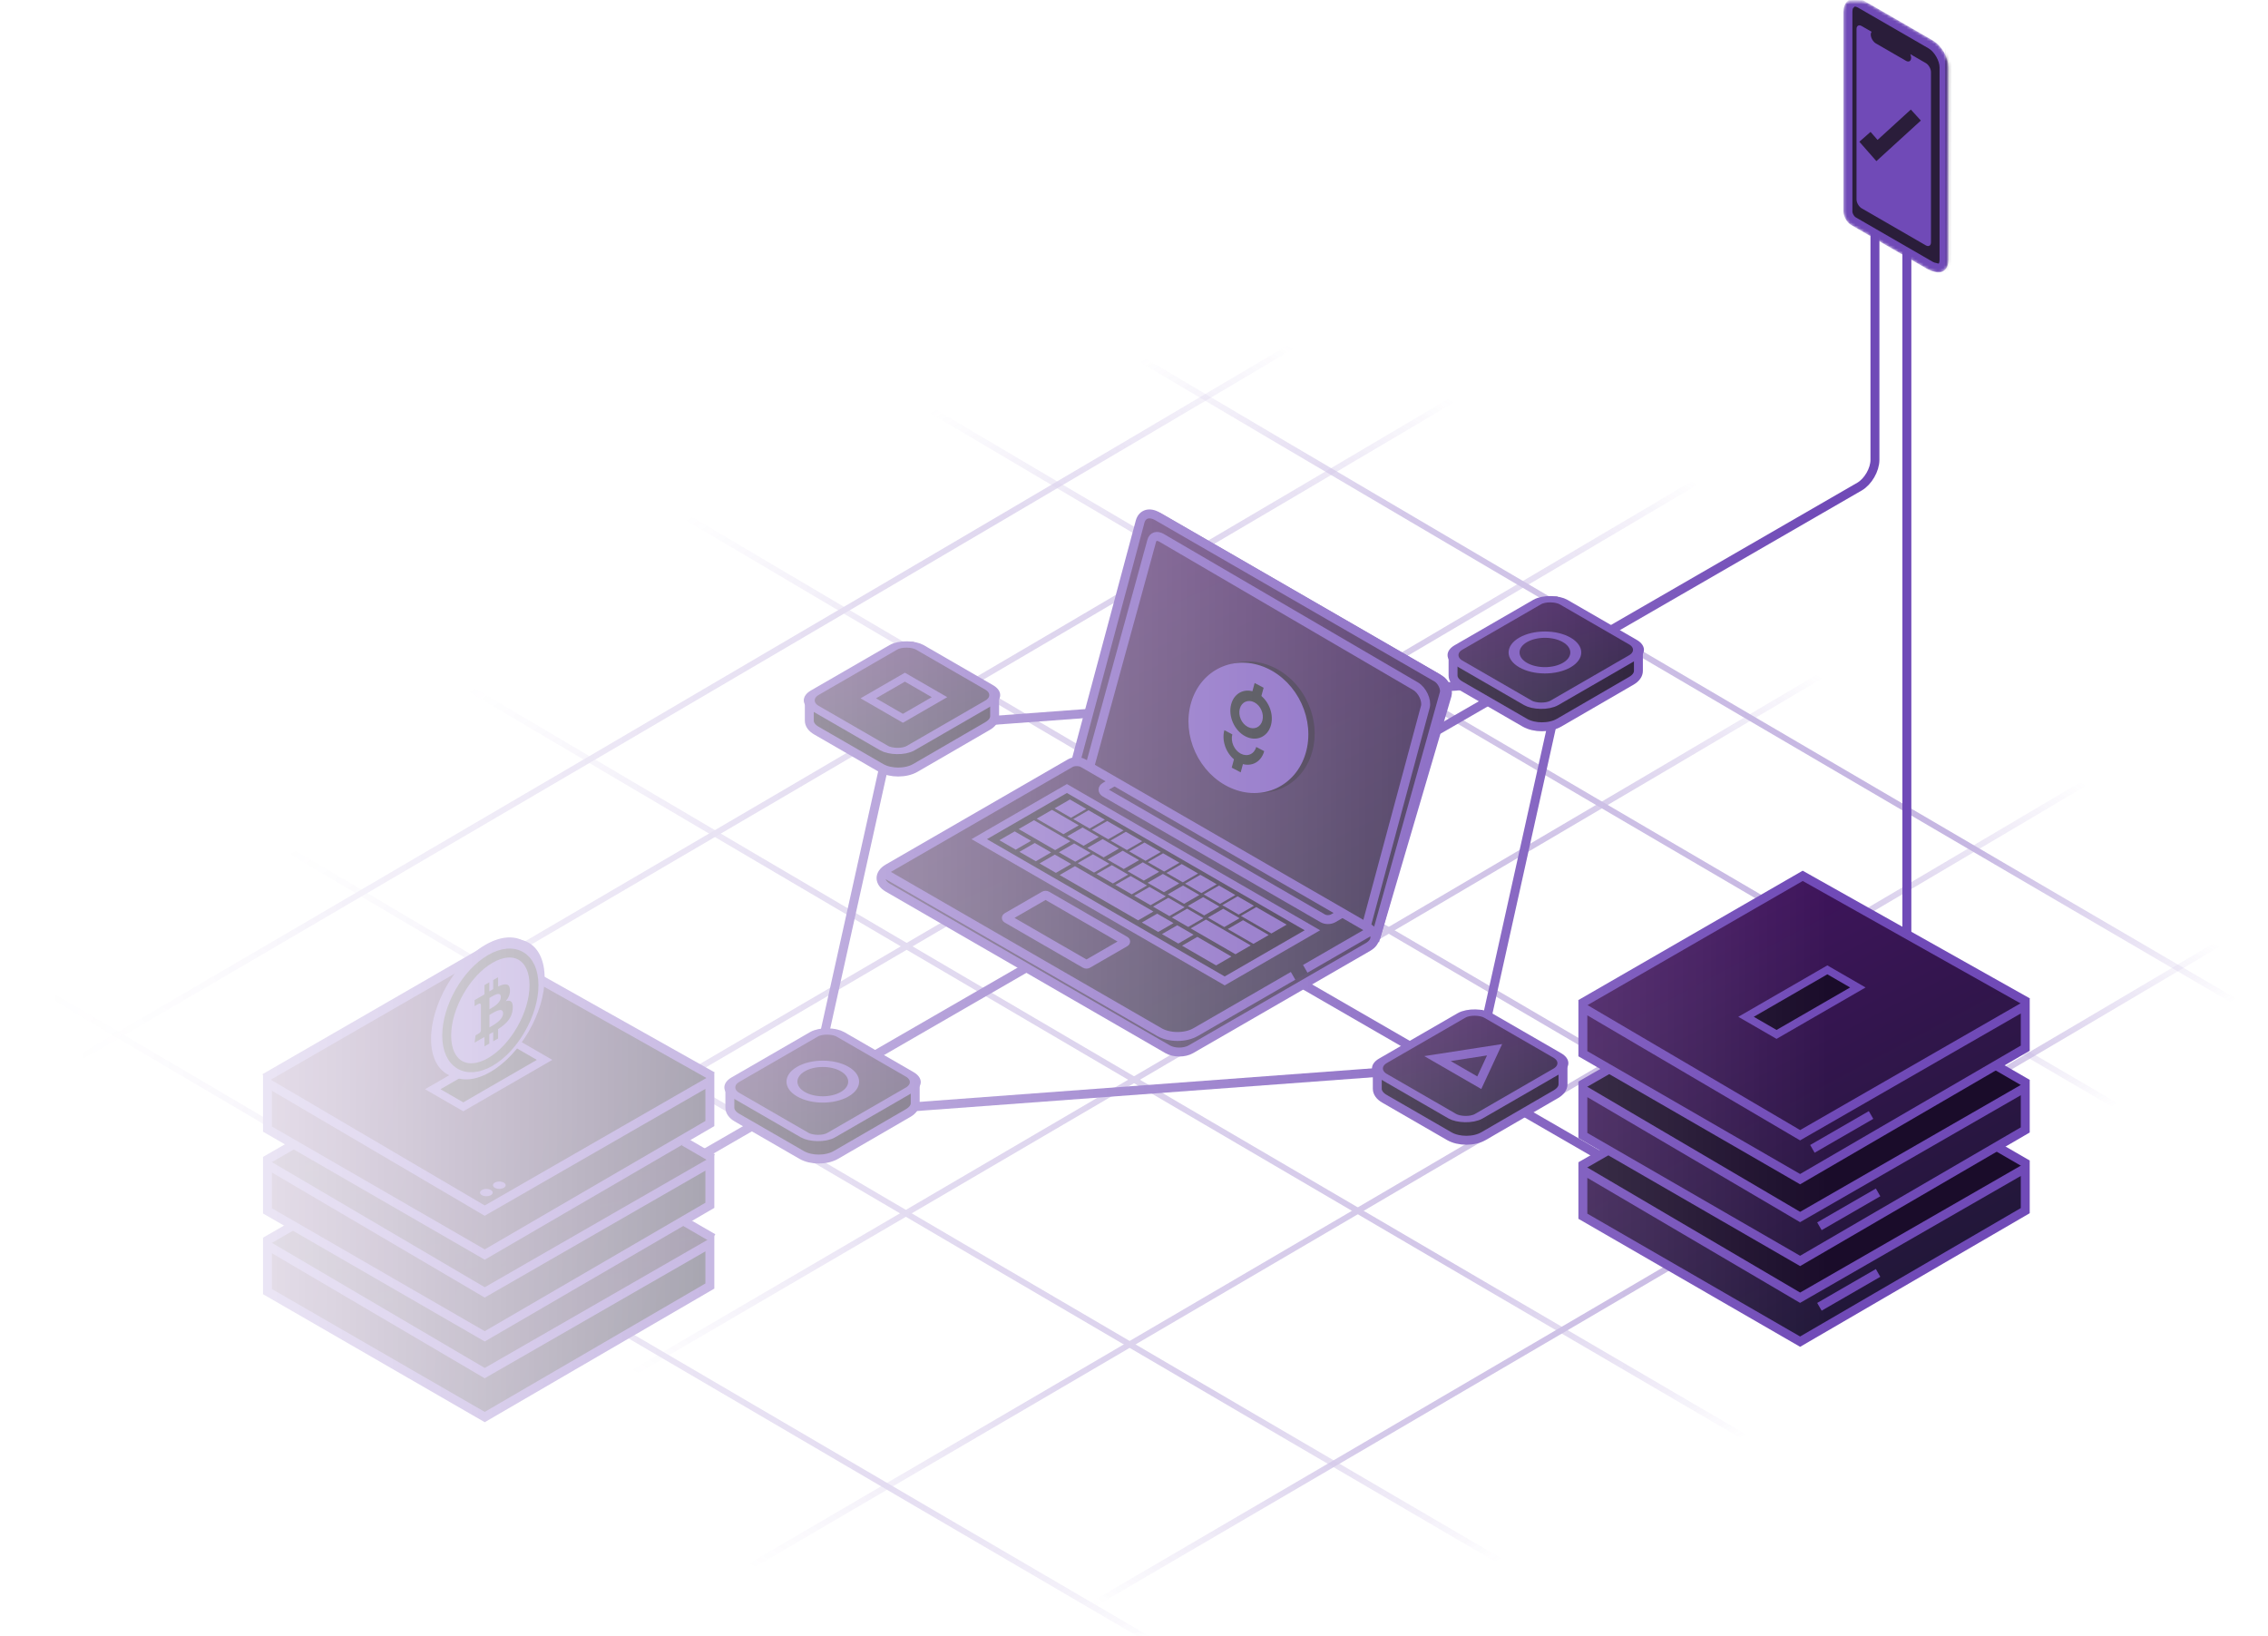 <svg width="800" height="577" viewBox="0 0 800 577" fill="none" xmlns="http://www.w3.org/2000/svg">
<mask id="mask0_3088_7186" style="mask-type:alpha" maskUnits="userSpaceOnUse" x="0" y="0" width="800" height="577">
<rect y="0.5" width="800" height="576" fill="url(#paint0_linear_3088_7186)"/>
</mask>
<g mask="url(#mask0_3088_7186)">
<g clip-path="url(#clip0_3088_7186)">
<g opacity="0.4">
<path d="M-79.601 292.057C-76.231 296.775 303.197 518.702 492.489 629.076" stroke="url(#paint1_radial_3088_7186)" stroke-width="2.1"/>
<path d="M72.229 186.294C75.986 191.554 498.906 438.919 709.896 561.945" stroke="url(#paint2_radial_3088_7186)" stroke-width="2.1"/>
<path d="M13.108 246.051C16.667 251.034 417.396 485.42 617.315 601.99" stroke="url(#paint3_radial_3088_7186)" stroke-width="2.1"/>
<path d="M154.295 129.148C157.863 134.144 559.563 369.098 759.967 485.951" stroke="url(#paint4_radial_3088_7186)" stroke-width="2.1"/>
<path d="M243.668 93.317C247.139 98.177 637.963 326.77 832.941 440.459" stroke="url(#paint5_radial_3088_7186)" stroke-width="2.1"/>
<path d="M324.96 79.73C328.155 84.202 687.815 294.567 867.246 399.191" stroke="url(#paint6_radial_3088_7186)" stroke-width="2.1"/>
<path d="M862.653 284.286C859.361 288.896 488.662 505.718 303.724 613.552" stroke="url(#paint7_radial_3088_7186)" stroke-width="2.1"/>
<path d="M831.774 217.722C827.849 223.217 385.983 481.664 165.541 610.201" stroke="url(#paint8_radial_3088_7186)" stroke-width="2.1"/>
<path d="M728.073 186.294C724.581 191.183 331.442 421.131 135.309 535.493" stroke="url(#paint9_radial_3088_7186)" stroke-width="2.1"/>
<path d="M692.447 112.935C688.63 118.278 258.897 369.63 44.507 494.637" stroke="url(#paint10_radial_3088_7186)" stroke-width="2.1"/>
<path d="M598.713 88.659C595.214 93.558 201.264 323.979 4.726 438.578" stroke="url(#paint11_radial_3088_7186)" stroke-width="2.1"/>
<path d="M545.239 67.833C541.594 72.936 131.225 312.961 -73.504 432.335" stroke="url(#paint12_radial_3088_7186)" stroke-width="2.1"/>
</g>
<path d="M661.358 47.632L661.358 162.163C661.358 165.642 658.916 169.872 655.903 171.612L236.041 414.019" stroke="#704AB7" stroke-width="3.15"/>
<path d="M314.79 256.686L551.1 239.188L520.792 375.621L284.482 393.119L314.79 256.686Z" stroke="#704AB7" stroke-width="3.15"/>
<path d="M627.336 443.975L442.372 337.186" stroke="#704AB7" stroke-width="3.15"/>
<path d="M485.24 330.834L510.457 245.134C510.964 243.411 509.655 240.642 507.837 239.593L409.408 182.765C406.528 181.102 404.006 181.88 403.26 184.662L380.672 268.902" stroke="#704AB7" stroke-width="3.15"/>
<path d="M499.542 281.356C499.542 281.911 489.84 315.68 484.989 332.496L477.748 337.336L421.697 369.692L416.154 371.611L411.422 370.364L311.909 313.089L310.286 309.688L310.914 308.013L315.886 303.774L379.748 267.884L403.16 181.79L406.209 181.405L504.115 237.701L508.411 240.542L509.243 243.452C506.009 255.856 499.542 280.802 499.542 281.356Z" fill="url(#paint13_linear_3088_7186)"/>
<g style="mix-blend-mode:multiply" opacity="0.67">
<path d="M484.521 333.631L485.319 330.069L484.521 329.409L420.493 366.527C417.991 366.445 412.854 366.286 412.316 366.315C411.778 366.343 409.429 364.943 408.321 364.239L315.301 311.033L310.413 308.06L311.432 312.418L410.234 369.902L415.675 371.219L420.028 370.703L484.521 333.631Z" fill="url(#paint14_linear_3088_7186)"/>
</g>
<path d="M313.22 313.084C309.956 311.199 309.956 308.144 313.22 306.259L377.504 269.145C378.76 268.42 380.795 268.42 382.05 269.145L482.522 327.152C485.786 329.037 485.786 332.092 482.522 333.977L420.057 370.041C417.797 371.346 414.133 371.346 411.873 370.041L313.22 313.084Z" stroke="#704AB7" stroke-width="3.15"/>
<path d="M355.16 323.973C354.909 323.828 354.909 323.593 355.16 323.448L368.352 315.832C368.603 315.687 369.01 315.687 369.261 315.832L396.881 331.778C397.132 331.923 397.132 332.158 396.881 332.303L383.689 339.919C383.438 340.064 383.031 340.064 382.78 339.919L355.16 323.973Z" stroke="#704AB7" stroke-width="3.15"/>
<path d="M393.075 275.569L389.821 277.447C388.817 278.027 388.817 278.967 389.821 279.547L466.592 323.87C467.596 324.45 469.224 324.45 470.229 323.87L473.482 321.992" stroke="#704AB7" stroke-width="3.15"/>
<path d="M311.776 307.885L408.982 364.007C412.497 366.036 418.197 366.036 421.712 364.007L449.675 347.862L453.966 345.384L456.112 344.146M484.004 328.042L466.839 337.952L462.548 340.43L460.403 341.668" stroke="#704AB7" stroke-width="3.15"/>
<path d="M484.915 331.889L509.416 244.471C509.889 242.74 508.583 240.011 506.784 238.972L408.294 182.109C405.414 180.446 402.892 181.224 402.146 184.006L379.558 268.246" stroke="#704AB7" stroke-width="3.15"/>
<path d="M482.144 325.854L502.765 249.275C503.381 246.985 501.673 243.378 499.323 242.005L409.7 189.664C408.086 188.721 406.672 189.163 406.255 190.741L384.457 270.135" stroke="#704AB7" stroke-width="3.15"/>
<rect width="101.986" height="38.429" transform="matrix(0.866 0.5 -0.866 0.5 376.309 276.929)" fill="#1A0C2A"/>
<rect x="-9.38703e-08" y="1.575" width="99.985" height="35.717" transform="matrix(0.866 0.5 -0.866 0.5 377.7 277.295)" stroke="#704AB7" stroke-width="3.15"/>
<rect width="6.66" height="6.231" transform="matrix(0.866 0.5 -0.866 0.5 357.911 293.201)" fill="#704AB7"/>
<rect width="14.842" height="6.231" transform="matrix(0.866 0.5 -0.866 0.5 364.723 289.268)" fill="#704AB7"/>
<rect width="10.919" height="6.231" transform="matrix(0.866 0.5 -0.866 0.5 371.06 285.609)" fill="#704AB7"/>
<rect width="6.66" height="6.231" transform="matrix(0.866 0.5 -0.866 0.5 377.397 281.951)" fill="#704AB7"/>
<rect width="6.66" height="6.231" transform="matrix(0.866 0.5 -0.866 0.5 383.97 285.745)" fill="#704AB7"/>
<rect width="6.66" height="6.231" transform="matrix(0.866 0.5 -0.866 0.5 390.543 289.54)" fill="#704AB7"/>
<rect width="6.66" height="6.231" transform="matrix(0.866 0.5 -0.866 0.5 381.839 291.833)" fill="#704AB7"/>
<rect width="6.66" height="6.231" transform="matrix(0.866 0.5 -0.866 0.5 388.93 295.926)" fill="#704AB7"/>
<rect width="6.66" height="6.231" transform="matrix(0.866 0.5 -0.866 0.5 396.02 300.02)" fill="#704AB7"/>
<rect width="6.66" height="6.231" transform="matrix(0.866 0.5 -0.866 0.5 403.11 304.113)" fill="#704AB7"/>
<rect width="6.66" height="6.231" transform="matrix(0.866 0.5 -0.866 0.5 410.201 308.207)" fill="#704AB7"/>
<rect width="6.66" height="6.231" transform="matrix(0.866 0.5 -0.866 0.5 417.291 312.3)" fill="#704AB7"/>
<rect width="6.66" height="6.231" transform="matrix(0.866 0.5 -0.866 0.5 424.382 316.394)" fill="#704AB7"/>
<rect width="6.66" height="6.231" transform="matrix(0.866 0.5 -0.866 0.5 431.472 320.488)" fill="#704AB7"/>
<rect width="6.66" height="6.231" transform="matrix(0.866 0.5 -0.866 0.5 397.116 293.335)" fill="#704AB7"/>
<rect width="6.66" height="6.231" transform="matrix(0.866 0.5 -0.866 0.5 403.688 297.13)" fill="#704AB7"/>
<rect width="6.66" height="6.231" transform="matrix(0.866 0.5 -0.866 0.5 410.261 300.924)" fill="#704AB7"/>
<rect width="6.66" height="6.231" transform="matrix(0.866 0.5 -0.866 0.5 416.834 304.719)" fill="#704AB7"/>
<rect width="6.66" height="6.231" transform="matrix(0.866 0.5 -0.866 0.5 423.407 308.514)" fill="#704AB7"/>
<rect width="6.66" height="6.231" transform="matrix(0.866 0.5 -0.866 0.5 429.98 312.309)" fill="#704AB7"/>
<rect width="6.66" height="6.231" transform="matrix(0.866 0.5 -0.866 0.5 436.553 316.104)" fill="#704AB7"/>
<rect width="12.385" height="6.231" transform="matrix(0.866 0.5 -0.866 0.5 443.126 319.899)" fill="#704AB7"/>
<rect width="6.66" height="6.231" transform="matrix(0.866 0.5 -0.866 0.5 364.996 297.292)" fill="#704AB7"/>
<rect width="6.66" height="6.231" transform="matrix(0.866 0.5 -0.866 0.5 372.082 301.383)" fill="#704AB7"/>
<rect width="6.66" height="6.231" transform="matrix(0.866 0.5 -0.866 0.5 378.895 297.45)" fill="#704AB7"/>
<rect width="6.66" height="6.231" transform="matrix(0.866 0.5 -0.866 0.5 385.536 301.284)" fill="#704AB7"/>
<rect width="6.66" height="6.231" transform="matrix(0.866 0.5 -0.866 0.5 392.177 305.118)" fill="#704AB7"/>
<rect width="6.66" height="6.231" transform="matrix(0.866 0.5 -0.866 0.5 398.818 308.953)" fill="#704AB7"/>
<rect width="6.66" height="6.231" transform="matrix(0.866 0.5 -0.866 0.5 405.46 312.787)" fill="#704AB7"/>
<rect width="6.66" height="6.231" transform="matrix(0.866 0.5 -0.866 0.5 412.101 316.621)" fill="#704AB7"/>
<rect width="6.66" height="6.231" transform="matrix(0.866 0.5 -0.866 0.5 418.742 320.456)" fill="#704AB7"/>
<rect width="18.238" height="6.231" transform="matrix(0.866 0.5 -0.866 0.5 425.383 324.29)" fill="#704AB7"/>
<rect width="10.448" height="6.231" transform="matrix(0.866 0.5 -0.866 0.5 438.466 324.526)" fill="#704AB7"/>
<rect width="6.66" height="6.231" transform="matrix(0.866 0.5 -0.866 0.5 408.169 322.218)" fill="#704AB7"/>
<rect width="6.66" height="6.231" transform="matrix(0.866 0.5 -0.866 0.5 415.255 326.309)" fill="#704AB7"/>
<rect width="13.884" height="6.231" transform="matrix(0.866 0.5 -0.866 0.5 422.341 330.4)" fill="#704AB7"/>
<rect width="31.966" height="6.231" transform="matrix(0.866 0.5 -0.866 0.5 379.168 305.474)" fill="#704AB7"/>
<path d="M350.494 243.821L351.354 252.63L350.147 255.093L320.785 271.31L316.406 270.908L312.55 271.31L287.614 256.601L285.685 254.69L285.31 250.97L285.122 246.23L315.608 227.029L318.644 226.488L322.251 226.396L350.494 243.821Z" fill="url(#paint15_linear_3088_7186)"/>
<path d="M350.764 246.853V253.44L349.708 255.508L329.074 267.916L320.434 271.799L316.247 272.629L311.108 271.427L285.291 255.844L284.978 248.677L312.158 264.36L315.992 265.07L319.585 264.68L350.764 246.853Z" fill="#1A0C2A"/>
<rect x="2.728" width="42.802" height="39.064" rx="5.397" transform="matrix(0.866 -0.5 0.866 0.5 280.351 248.365)" stroke="#704AB7" stroke-width="3.15"/>
<path d="M350.835 245.526L350.835 252.572C350.835 253.876 349.94 255.127 348.347 256.051L322.873 270.819C319.54 272.751 314.124 272.754 310.784 270.826L287.973 257.656C286.371 256.731 285.472 255.477 285.471 254.17L285.471 247.27" stroke="#704AB7" stroke-width="3.15"/>
<rect x="2.728" width="14.912" height="14.1" transform="matrix(0.866 -0.5 0.866 0.5 303.909 247.634)" stroke="#704AB7" stroke-width="3.15"/>
<path d="M322.478 380.301L323.337 389.11L322.13 391.573L292.768 407.79L288.389 407.388L284.533 407.79L259.597 393.081L257.669 391.17L257.293 387.45L257.105 382.71L287.591 363.509L290.627 362.968L294.234 362.876L322.478 380.301Z" fill="url(#paint16_linear_3088_7186)"/>
<path d="M322.748 383.333V389.92L321.691 391.988L301.057 404.396L292.417 408.279L288.23 409.109L283.091 407.907L257.274 392.324L256.961 385.157L284.142 400.84L287.975 401.55L291.568 401.16L322.748 383.333Z" fill="#1A0C2A"/>
<rect x="2.728" width="42.802" height="39.064" rx="5.397" transform="matrix(0.866 -0.5 0.866 0.5 252.334 384.845)" stroke="#704AB7" stroke-width="3.15"/>
<path d="M322.824 382.005L322.824 389.053C322.824 390.357 321.929 391.608 320.335 392.532L294.856 407.303C291.523 409.235 286.107 409.238 282.767 407.31L259.95 394.137C258.349 393.212 257.449 391.958 257.449 390.65L257.449 383.749" stroke="#704AB7" stroke-width="3.15"/>
<circle r="8.887" transform="matrix(0.866 0.5 -0.866 0.5 290.232 381.453)" stroke="#704AB7" stroke-width="3.15"/>
<path d="M550.911 373.631L551.771 382.44L550.564 384.903L521.202 401.12L516.823 400.718L512.967 401.12L488.031 386.411L486.103 384.5L485.727 380.78L485.539 376.04L516.025 356.839L519.061 356.298L522.668 356.207L550.911 373.631Z" fill="url(#paint17_linear_3088_7186)"/>
<path d="M551.181 376.663V383.25L550.125 385.318L529.491 397.726L520.851 401.609L516.664 402.439L511.525 401.237L485.708 385.654L485.395 378.487L512.575 394.17L516.409 394.88L520.002 394.49L551.181 376.663Z" fill="#1A0C2A"/>
<rect x="2.728" width="42.802" height="39.064" rx="5.397" transform="matrix(0.866 -0.5 0.866 0.5 480.768 378.175)" stroke="#704AB7" stroke-width="3.15"/>
<path d="M551.324 375.324L551.324 382.39C551.324 383.694 550.429 384.945 548.835 385.869L523.287 400.68C519.954 402.612 514.538 402.615 511.198 400.687L488.318 387.477C486.717 386.553 485.817 385.299 485.817 383.991L485.817 377.072" stroke="#704AB7" stroke-width="3.15"/>
<path d="M507.051 373.325L527.192 370.209L521.795 381.838L507.051 373.325Z" stroke="#704AB7" stroke-width="3.15"/>
<path d="M577.572 227.857L578.432 236.666L577.224 239.13L547.862 255.347L543.483 254.945L539.627 255.347L514.691 240.638L512.763 238.726L512.388 235.006L512.199 230.267L542.685 211.065L545.721 210.525L549.328 210.433L577.572 227.857Z" fill="url(#paint18_linear_3088_7186)"/>
<path d="M577.842 230.89V237.477L576.785 239.545L556.151 251.953L547.511 255.835L543.324 256.665L538.185 255.464L512.368 239.881L512.055 232.714L539.236 248.397L543.069 249.107L546.663 248.716L577.842 230.89Z" fill="#1A0C2A"/>
<rect x="2.728" width="42.802" height="39.064" rx="5.397" transform="matrix(0.866 -0.5 0.866 0.5 507.428 232.402)" stroke="#704AB7" stroke-width="3.15"/>
<path d="M577.923 229.561L577.923 236.61C577.923 237.914 577.028 239.165 575.434 240.089L549.95 254.863C546.617 256.795 541.201 256.798 537.861 254.87L515.04 241.694C513.438 240.77 512.539 239.516 512.539 238.208L512.539 231.306" stroke="#704AB7" stroke-width="3.15"/>
<circle r="8.887" transform="matrix(0.866 0.5 -0.866 0.5 544.948 230.104)" stroke="#704AB7" stroke-width="3.15"/>
<path d="M672.619 52.458L672.619 363.668" stroke="#704AB7" stroke-width="3.15"/>
<path d="M715.145 409.528C715.182 414.904 715.156 425.888 714.757 426.819L714.203 427.872L634.841 473.594L557.917 429.258L557.308 410.47L563.847 406.203L565.288 404.928L557.308 401.16V382.095L566.286 376.774L557.751 371.953L557.308 353.609L635.228 308.33L714.369 352.5L714.702 369.847L705.447 375.666L714.702 381.485L715.145 398.665L706.333 404.318L715.145 409.528Z" fill="url(#paint19_linear_3088_7186)"/>
<rect x="2.728" width="33.115" height="12.423" transform="matrix(0.866 -0.5 0.866 0.5 613.527 359.954)" fill="#1A0C2A" stroke="#704AB7" stroke-width="3.15"/>
<path d="M634.897 427.988L714.424 381.785L705.024 375.466L635.222 416.206L566.724 376.878L560.314 379.811L557.704 382.905L634.897 427.988Z" fill="#1A0C2A"/>
<path d="M705.597 404.536L714.424 409.777V411.499L634.897 457.242L557.736 412.098V410.675L565.297 405.509L634.897 445.189L705.597 404.536Z" fill="#1A0C2A"/>
<path d="M659.984 393.218L639.292 405.164" stroke="#704AB7" stroke-width="3.15"/>
<path d="M558.33 355.327L634.169 399.89L634.958 400.354L635.751 399.897L714.375 354.695V369.646L634.963 415.846L558.33 371.611V355.327Z" stroke="#704AB7" stroke-width="3.15"/>
<path d="M557.546 354.044L635.873 308.877L715.158 353.427" stroke="#704AB7" stroke-width="3.15"/>
<path d="M558.33 384.168L634.169 428.73L634.958 429.194L635.751 428.738L714.375 383.535V398.486L634.963 444.686L558.33 400.452V384.168Z" stroke="#704AB7" stroke-width="3.15"/>
<path d="M715.158 382.189L704.444 375.985" stroke="#704AB7" stroke-width="3.15"/>
<path d="M557.543 382.785L567.139 377.267" stroke="#704AB7" stroke-width="3.15"/>
<path d="M662.462 420.515L641.77 432.462" stroke="#704AB7" stroke-width="3.15"/>
<path d="M558.33 412.636L634.169 457.198L634.958 457.662L635.751 457.205L714.375 412.003V426.954L634.963 473.154L558.33 428.919V412.636Z" stroke="#704AB7" stroke-width="3.15"/>
<path d="M715.158 410.633L705.084 404.8" stroke="#704AB7" stroke-width="3.15"/>
<path d="M557.54 411.251L566.767 405.947" stroke="#704AB7" stroke-width="3.15"/>
<path d="M662.462 448.919L641.77 460.865" stroke="#704AB7" stroke-width="3.15"/>
<circle r="22.269" transform="matrix(0.914 0.407 -0.285 0.958 442.398 256.436)" fill="#1A0C2A"/>
<circle r="20.506" transform="matrix(0.914 0.407 -0.285 0.958 440.356 256.693)" fill="#704AB7" stroke="#704AB7" stroke-width="3.15"/>
<mask id="mask1_3088_7186" style="mask-type:alpha" maskUnits="userSpaceOnUse" x="650" y="-1" width="38" height="98">
<path d="M682.679 94.306L682.552 94.261L682.419 94.239C681.973 94.162 681.438 93.973 680.829 93.622L653.769 77.999C653.311 77.735 652.809 77.218 652.417 76.539C652.025 75.86 651.829 75.166 651.829 74.638V4.192C651.829 2.687 652.294 1.9 652.727 1.557L652.858 1.453L652.965 1.324C653.248 0.98 653.618 0.783 654.113 0.75C654.639 0.715 655.386 0.866 656.316 1.403L681.059 15.688C682.269 16.387 683.454 17.65 684.34 19.184C685.226 20.718 685.727 22.376 685.727 23.774V91.548C685.727 93.042 685.268 93.828 684.838 94.175C684.446 94.492 683.768 94.691 682.679 94.306Z" fill="#2A1D3A" stroke="#8D87BA" stroke-width="3.15"/>
</mask>
<g mask="url(#mask1_3088_7186)">
<path d="M682.679 94.306L682.552 94.261L682.419 94.239C681.973 94.162 681.438 93.973 680.829 93.622L653.769 77.999C653.311 77.735 652.809 77.218 652.417 76.539C652.025 75.86 651.829 75.166 651.829 74.638V4.192C651.829 2.687 652.294 1.9 652.727 1.557L652.858 1.453L652.965 1.324C653.248 0.98 653.618 0.783 654.113 0.75C654.639 0.715 655.386 0.866 656.316 1.403L681.059 15.688C682.269 16.387 683.454 17.65 684.34 19.184C685.226 20.718 685.727 22.376 685.727 23.774V91.548C685.727 93.042 685.268 93.828 684.838 94.175C684.446 94.492 683.768 94.691 682.679 94.306Z" fill="#2A1D3A" stroke="#704AB7" stroke-width="3.15"/>
<rect x="686.12" y="7.608" width="28.252" height="95.319" fill="url(#paint20_linear_3088_7186)" fill-opacity="0.75"/>
</g>
<path fill-rule="evenodd" clip-rule="evenodd" d="M656.677 9.188C655.673 8.608 654.858 9.079 654.858 10.238L654.858 70.318C654.858 71.477 655.673 72.888 656.677 73.467L679.297 86.527C680.301 87.107 681.116 86.637 681.116 85.477L681.116 25.398C681.116 24.238 680.301 22.828 679.297 22.248L673.827 19.09C674.011 19.524 674.118 19.976 674.118 20.396C674.118 21.553 673.305 22.023 672.303 21.444L661.694 15.319C660.692 14.74 659.879 13.333 659.879 12.175C659.879 11.755 659.986 11.426 660.17 11.205L656.677 9.188Z" fill="#704AB7"/>
<path d="M251.164 436.117C251.201 441.493 251.175 452.477 250.776 453.408L250.222 454.461L170.86 500.183L93.936 455.847L93.326 437.059L99.866 432.792L101.307 431.517L93.326 427.748V408.684L102.304 403.363L93.769 398.542L93.326 380.197L171.247 334.919L250.388 379.089L250.72 396.436L241.465 402.255L250.72 408.074L251.164 425.254L242.352 430.907L251.164 436.117Z" fill="url(#paint21_linear_3088_7186)"/>
<g style="mix-blend-mode:multiply" opacity="0.67">
<path d="M170.916 454.577L250.442 408.373L241.043 402.054L171.241 442.795L102.743 403.467L96.333 406.4L93.723 409.493L170.916 454.577Z" fill="url(#paint22_linear_3088_7186)"/>
<path d="M241.616 431.125L250.442 436.365V438.087L170.916 483.831L93.754 438.686V437.264L101.316 432.098L170.916 471.777L241.616 431.125Z" fill="url(#paint23_linear_3088_7186)"/>
</g>
<path d="M94.349 381.916L170.187 426.479L170.976 426.942L171.77 426.486L250.393 381.284V396.235L170.982 442.435L94.349 398.2V381.916Z" stroke="#704AB7" stroke-width="3.15"/>
<path d="M93.365 380.194L171.873 334.922L251.34 379.575" stroke="#704AB7" stroke-width="3.15"/>
<path d="M94.349 410.757L170.187 455.319L170.976 455.783L171.77 455.326L250.393 410.124V425.075L170.982 471.275L94.349 427.041V410.757Z" stroke="#704AB7" stroke-width="3.15"/>
<path d="M251.375 408.429L241.307 402.599" stroke="#704AB7" stroke-width="3.15"/>
<path d="M93.553 409.368L103.09 403.884" stroke="#704AB7" stroke-width="3.15"/>
<path d="M94.349 439.224L170.187 483.787L170.976 484.25L171.77 483.794L250.393 438.591V453.543L170.982 499.742L94.349 455.508V439.224Z" stroke="#704AB7" stroke-width="3.15"/>
<path d="M251.525 436.639L241.642 430.916" stroke="#704AB7" stroke-width="3.15"/>
<path d="M93.567 437.84L102.776 432.545" stroke="#704AB7" stroke-width="3.15"/>
<rect x="2.728" width="33.115" height="12.423" transform="matrix(0.866 -0.5 0.866 0.5 150.29 385.493)" fill="#1A0C2A" stroke="#704AB7" stroke-width="3.15"/>
<circle r="22.114" transform="matrix(0.866 -0.5 2.20305e-08 1 171.203 355.323)" fill="#704AB7"/>
<circle r="22.114" transform="matrix(0.866 -0.5 2.20305e-08 1 172.964 355.936)" fill="#704AB7"/>
<path d="M188.357 347.445C188.357 357.511 181.439 369.61 172.964 374.504C164.488 379.397 157.57 375.286 157.57 365.22C157.57 355.154 164.488 343.055 172.964 338.161C181.439 333.268 188.357 337.379 188.357 347.445Z" stroke="#2A1D3A" stroke-width="3.15"/>
<path d="M178.391 353.079C179.388 351.915 180.012 350.518 179.866 348.876C179.67 346.63 177.911 346.855 175.69 347.911L175.69 344.639L173.969 345.632L173.969 348.819C173.516 349.081 173.055 349.357 172.595 349.633L172.595 346.426L170.876 347.419L170.875 350.691C170.503 350.915 170.137 351.134 169.78 351.34L169.78 351.331L167.407 352.7L167.407 354.827C167.407 354.827 168.677 354.066 168.657 354.105C169.353 353.703 169.581 354.04 169.646 354.407L169.647 358.135L169.647 363.372C169.616 363.643 169.487 364.123 169 364.405C169.022 364.415 167.748 365.127 167.748 365.127L167.407 367.703L169.646 366.411C170.063 366.17 170.473 365.941 170.875 365.713L170.876 369.022L172.595 368.03L172.594 364.755C173.067 364.493 173.524 364.235 173.969 363.977L173.969 367.237L175.689 366.243L175.69 362.939C178.582 361.076 180.607 359.064 180.859 355.773C181.062 353.124 180.033 352.588 178.391 353.079ZM172.636 351.951C173.607 351.391 176.659 349.271 176.659 351.618C176.659 353.869 173.608 355.368 172.636 355.929L172.636 351.951ZM172.636 362.322L172.636 357.936C173.802 357.263 177.459 354.763 177.46 357.343C177.46 359.817 173.802 361.648 172.636 362.322Z" fill="#2A1D3A"/>
<path d="M657.831 48.252L662.073 53.082L675.783 40.574" stroke="#2A1D3A" stroke-width="5.25"/>
<circle r="1.824" transform="matrix(0.866 0.5 -0.866 0.5 171.558 420.583)" fill="#704AB7"/>
<circle r="1.824" transform="matrix(0.866 0.5 -0.866 0.5 176.124 417.98)" fill="#704AB7"/>
</g>
<path fill-rule="evenodd" clip-rule="evenodd" d="M440.129 256.352C442.327 257.509 444.635 256.509 445.282 254.119C445.93 251.729 444.673 248.853 442.474 247.696C440.275 246.54 437.968 247.539 437.32 249.93C436.672 252.32 437.93 255.195 440.129 256.352ZM439.235 259.65C443.109 261.688 447.175 259.926 448.316 255.715C449.457 251.504 447.241 246.437 443.367 244.399C439.493 242.361 435.428 244.122 434.287 248.334C433.146 252.545 435.361 257.611 439.235 259.65Z" fill="#191925"/>
<path fill-rule="evenodd" clip-rule="evenodd" d="M437.658 265.793C438.777 266.381 439.98 266.463 441.004 266.019C442.028 265.575 442.789 264.643 443.118 263.427L445.93 264.906C445.381 266.933 444.114 268.487 442.407 269.227C440.7 269.966 438.694 269.831 436.83 268.85C434.965 267.869 433.395 266.123 432.465 263.996C431.535 261.869 431.321 259.536 431.871 257.509L434.682 258.989C434.353 260.205 434.481 261.605 435.039 262.881C435.597 264.157 436.539 265.204 437.658 265.793Z" fill="#191925"/>
<path d="M442.554 240.876L445.722 242.543L444.645 246.517L441.477 244.85L442.554 240.876Z" fill="#191925"/>
<path d="M435.448 267.102L438.616 268.769L437.635 272.389L434.467 270.722L435.448 267.102Z" fill="#191925"/>
</g>
<defs>
<linearGradient id="paint0_linear_3088_7186" x1="644.5" y1="298.5" x2="-3.90534e-06" y2="298.5" gradientUnits="userSpaceOnUse">
<stop stop-color="#C4C4C4"/>
<stop offset="1" stop-color="#C4C4C4" stop-opacity="0"/>
</linearGradient>
<radialGradient id="paint1_radial_3088_7186" cx="0" cy="0" r="1" gradientUnits="userSpaceOnUse" gradientTransform="translate(206.444 460.567) rotate(90) scale(168.51 286.045)">
<stop offset="0.516" stop-color="#704AB7"/>
<stop offset="1" stop-color="#704AB7" stop-opacity="0"/>
</radialGradient>
<radialGradient id="paint2_radial_3088_7186" cx="0" cy="0" r="1" gradientUnits="userSpaceOnUse" gradientTransform="translate(391.063 374.12) rotate(90) scale(187.825 318.833)">
<stop offset="0.516" stop-color="#704AB7"/>
<stop offset="1" stop-color="#704AB7" stop-opacity="0"/>
</radialGradient>
<radialGradient id="paint3_radial_3088_7186" cx="0" cy="0" r="1" gradientUnits="userSpaceOnUse" gradientTransform="translate(315.211 424.021) rotate(90) scale(177.97 302.104)">
<stop offset="0.516" stop-color="#704AB7"/>
<stop offset="1" stop-color="#704AB7" stop-opacity="0"/>
</radialGradient>
<radialGradient id="paint4_radial_3088_7186" cx="0" cy="0" r="1" gradientUnits="userSpaceOnUse" gradientTransform="translate(457.131 307.55) rotate(90) scale(178.401 302.836)">
<stop offset="0.516" stop-color="#704AB7"/>
<stop offset="1" stop-color="#704AB7" stop-opacity="0"/>
</radialGradient>
<radialGradient id="paint5_radial_3088_7186" cx="0" cy="0" r="1" gradientUnits="userSpaceOnUse" gradientTransform="translate(538.304 266.888) rotate(90) scale(173.571 294.637)">
<stop offset="0.516" stop-color="#704AB7"/>
<stop offset="1" stop-color="#704AB7" stop-opacity="0"/>
</radialGradient>
<radialGradient id="paint6_radial_3088_7186" cx="0" cy="0" r="1" gradientUnits="userSpaceOnUse" gradientTransform="translate(596.103 239.46) rotate(90) scale(159.731 271.143)">
<stop offset="0.516" stop-color="#704AB7"/>
<stop offset="1" stop-color="#704AB7" stop-opacity="0"/>
</radialGradient>
<radialGradient id="paint7_radial_3088_7186" cx="0" cy="0" r="1" gradientUnits="userSpaceOnUse" gradientTransform="translate(583.189 448.919) rotate(90) scale(164.633 279.465)">
<stop offset="0.516" stop-color="#704AB7"/>
<stop offset="1" stop-color="#704AB7" stop-opacity="0"/>
</radialGradient>
<radialGradient id="paint8_radial_3088_7186" cx="0" cy="0" r="1" gradientUnits="userSpaceOnUse" gradientTransform="translate(498.657 413.962) rotate(90) scale(196.239 333.116)">
<stop offset="0.516" stop-color="#704AB7"/>
<stop offset="1" stop-color="#704AB7" stop-opacity="0"/>
</radialGradient>
<radialGradient id="paint9_radial_3088_7186" cx="0" cy="0" r="1" gradientUnits="userSpaceOnUse" gradientTransform="translate(431.691 360.894) rotate(90) scale(174.599 296.382)">
<stop offset="0.516" stop-color="#704AB7"/>
<stop offset="1" stop-color="#704AB7" stop-opacity="0"/>
</radialGradient>
<radialGradient id="paint10_radial_3088_7186" cx="0" cy="0" r="1" gradientUnits="userSpaceOnUse" gradientTransform="translate(368.477 303.786) rotate(90) scale(190.851 323.97)">
<stop offset="0.516" stop-color="#704AB7"/>
<stop offset="1" stop-color="#704AB7" stop-opacity="0"/>
</radialGradient>
<radialGradient id="paint11_radial_3088_7186" cx="0" cy="0" r="1" gradientUnits="userSpaceOnUse" gradientTransform="translate(301.72 263.618) rotate(90) scale(174.959 296.994)">
<stop offset="0.516" stop-color="#704AB7"/>
<stop offset="1" stop-color="#704AB7" stop-opacity="0"/>
</radialGradient>
<radialGradient id="paint12_radial_3088_7186" cx="0" cy="0" r="1" gradientUnits="userSpaceOnUse" gradientTransform="translate(235.868 250.084) rotate(90) scale(182.251 309.371)">
<stop offset="0.516" stop-color="#704AB7"/>
<stop offset="1" stop-color="#704AB7" stop-opacity="0"/>
</radialGradient>
<linearGradient id="paint13_linear_3088_7186" x1="82.998" y1="-286.079" x2="429.849" y2="447.313" gradientUnits="userSpaceOnUse">
<stop stop-color="#A10BD2"/>
<stop offset="1" stop-color="#16182B"/>
</linearGradient>
<linearGradient id="paint14_linear_3088_7186" x1="448.004" y1="347.707" x2="430.088" y2="138.869" gradientUnits="userSpaceOnUse">
<stop stop-color="#2E1648"/>
<stop offset="1" stop-color="#2E1648" stop-opacity="0"/>
</linearGradient>
<linearGradient id="paint15_linear_3088_7186" x1="200.128" y1="92.401" x2="256.331" y2="303.229" gradientUnits="userSpaceOnUse">
<stop stop-color="#A10BD2"/>
<stop offset="1" stop-color="#16182B"/>
</linearGradient>
<linearGradient id="paint16_linear_3088_7186" x1="172.112" y1="228.881" x2="228.315" y2="439.709" gradientUnits="userSpaceOnUse">
<stop stop-color="#A10BD2"/>
<stop offset="1" stop-color="#16182B"/>
</linearGradient>
<linearGradient id="paint17_linear_3088_7186" x1="400.546" y1="222.211" x2="456.748" y2="433.039" gradientUnits="userSpaceOnUse">
<stop stop-color="#A10BD2"/>
<stop offset="1" stop-color="#16182B"/>
</linearGradient>
<linearGradient id="paint18_linear_3088_7186" x1="427.206" y1="76.438" x2="483.409" y2="287.266" gradientUnits="userSpaceOnUse">
<stop stop-color="#A10BD2"/>
<stop offset="1" stop-color="#16182B"/>
</linearGradient>
<linearGradient id="paint19_linear_3088_7186" x1="376.98" y1="-97.853" x2="696.031" y2="503.107" gradientUnits="userSpaceOnUse">
<stop stop-color="#A10BD2"/>
<stop offset="1" stop-color="#16182B"/>
</linearGradient>
<linearGradient id="paint20_linear_3088_7186" x1="702.153" y1="56.745" x2="675.27" y2="57.748" gradientUnits="userSpaceOnUse">
<stop offset="0.412" stop-color="#2A1D3A"/>
<stop offset="0.685" stop-color="#2A1D3A" stop-opacity="0"/>
</linearGradient>
<linearGradient id="paint21_linear_3088_7186" x1="-255.853" y1="314.071" x2="259.3" y2="492.698" gradientUnits="userSpaceOnUse">
<stop stop-color="#A10BD2"/>
<stop offset="1" stop-color="#16182B"/>
</linearGradient>
<linearGradient id="paint22_linear_3088_7186" x1="217.008" y1="453.388" x2="184.428" y2="274.597" gradientUnits="userSpaceOnUse">
<stop stop-color="#2E1648"/>
<stop offset="1" stop-color="#2E1648" stop-opacity="0"/>
</linearGradient>
<linearGradient id="paint23_linear_3088_7186" x1="217.008" y1="453.388" x2="184.428" y2="274.597" gradientUnits="userSpaceOnUse">
<stop stop-color="#2E1648"/>
<stop offset="1" stop-color="#2E1648" stop-opacity="0"/>
</linearGradient>
<clipPath id="clip0_3088_7186">
<rect width="818.939" height="673" fill="white" transform="translate(-2 -27)"/>
</clipPath>
</defs>
</svg>
